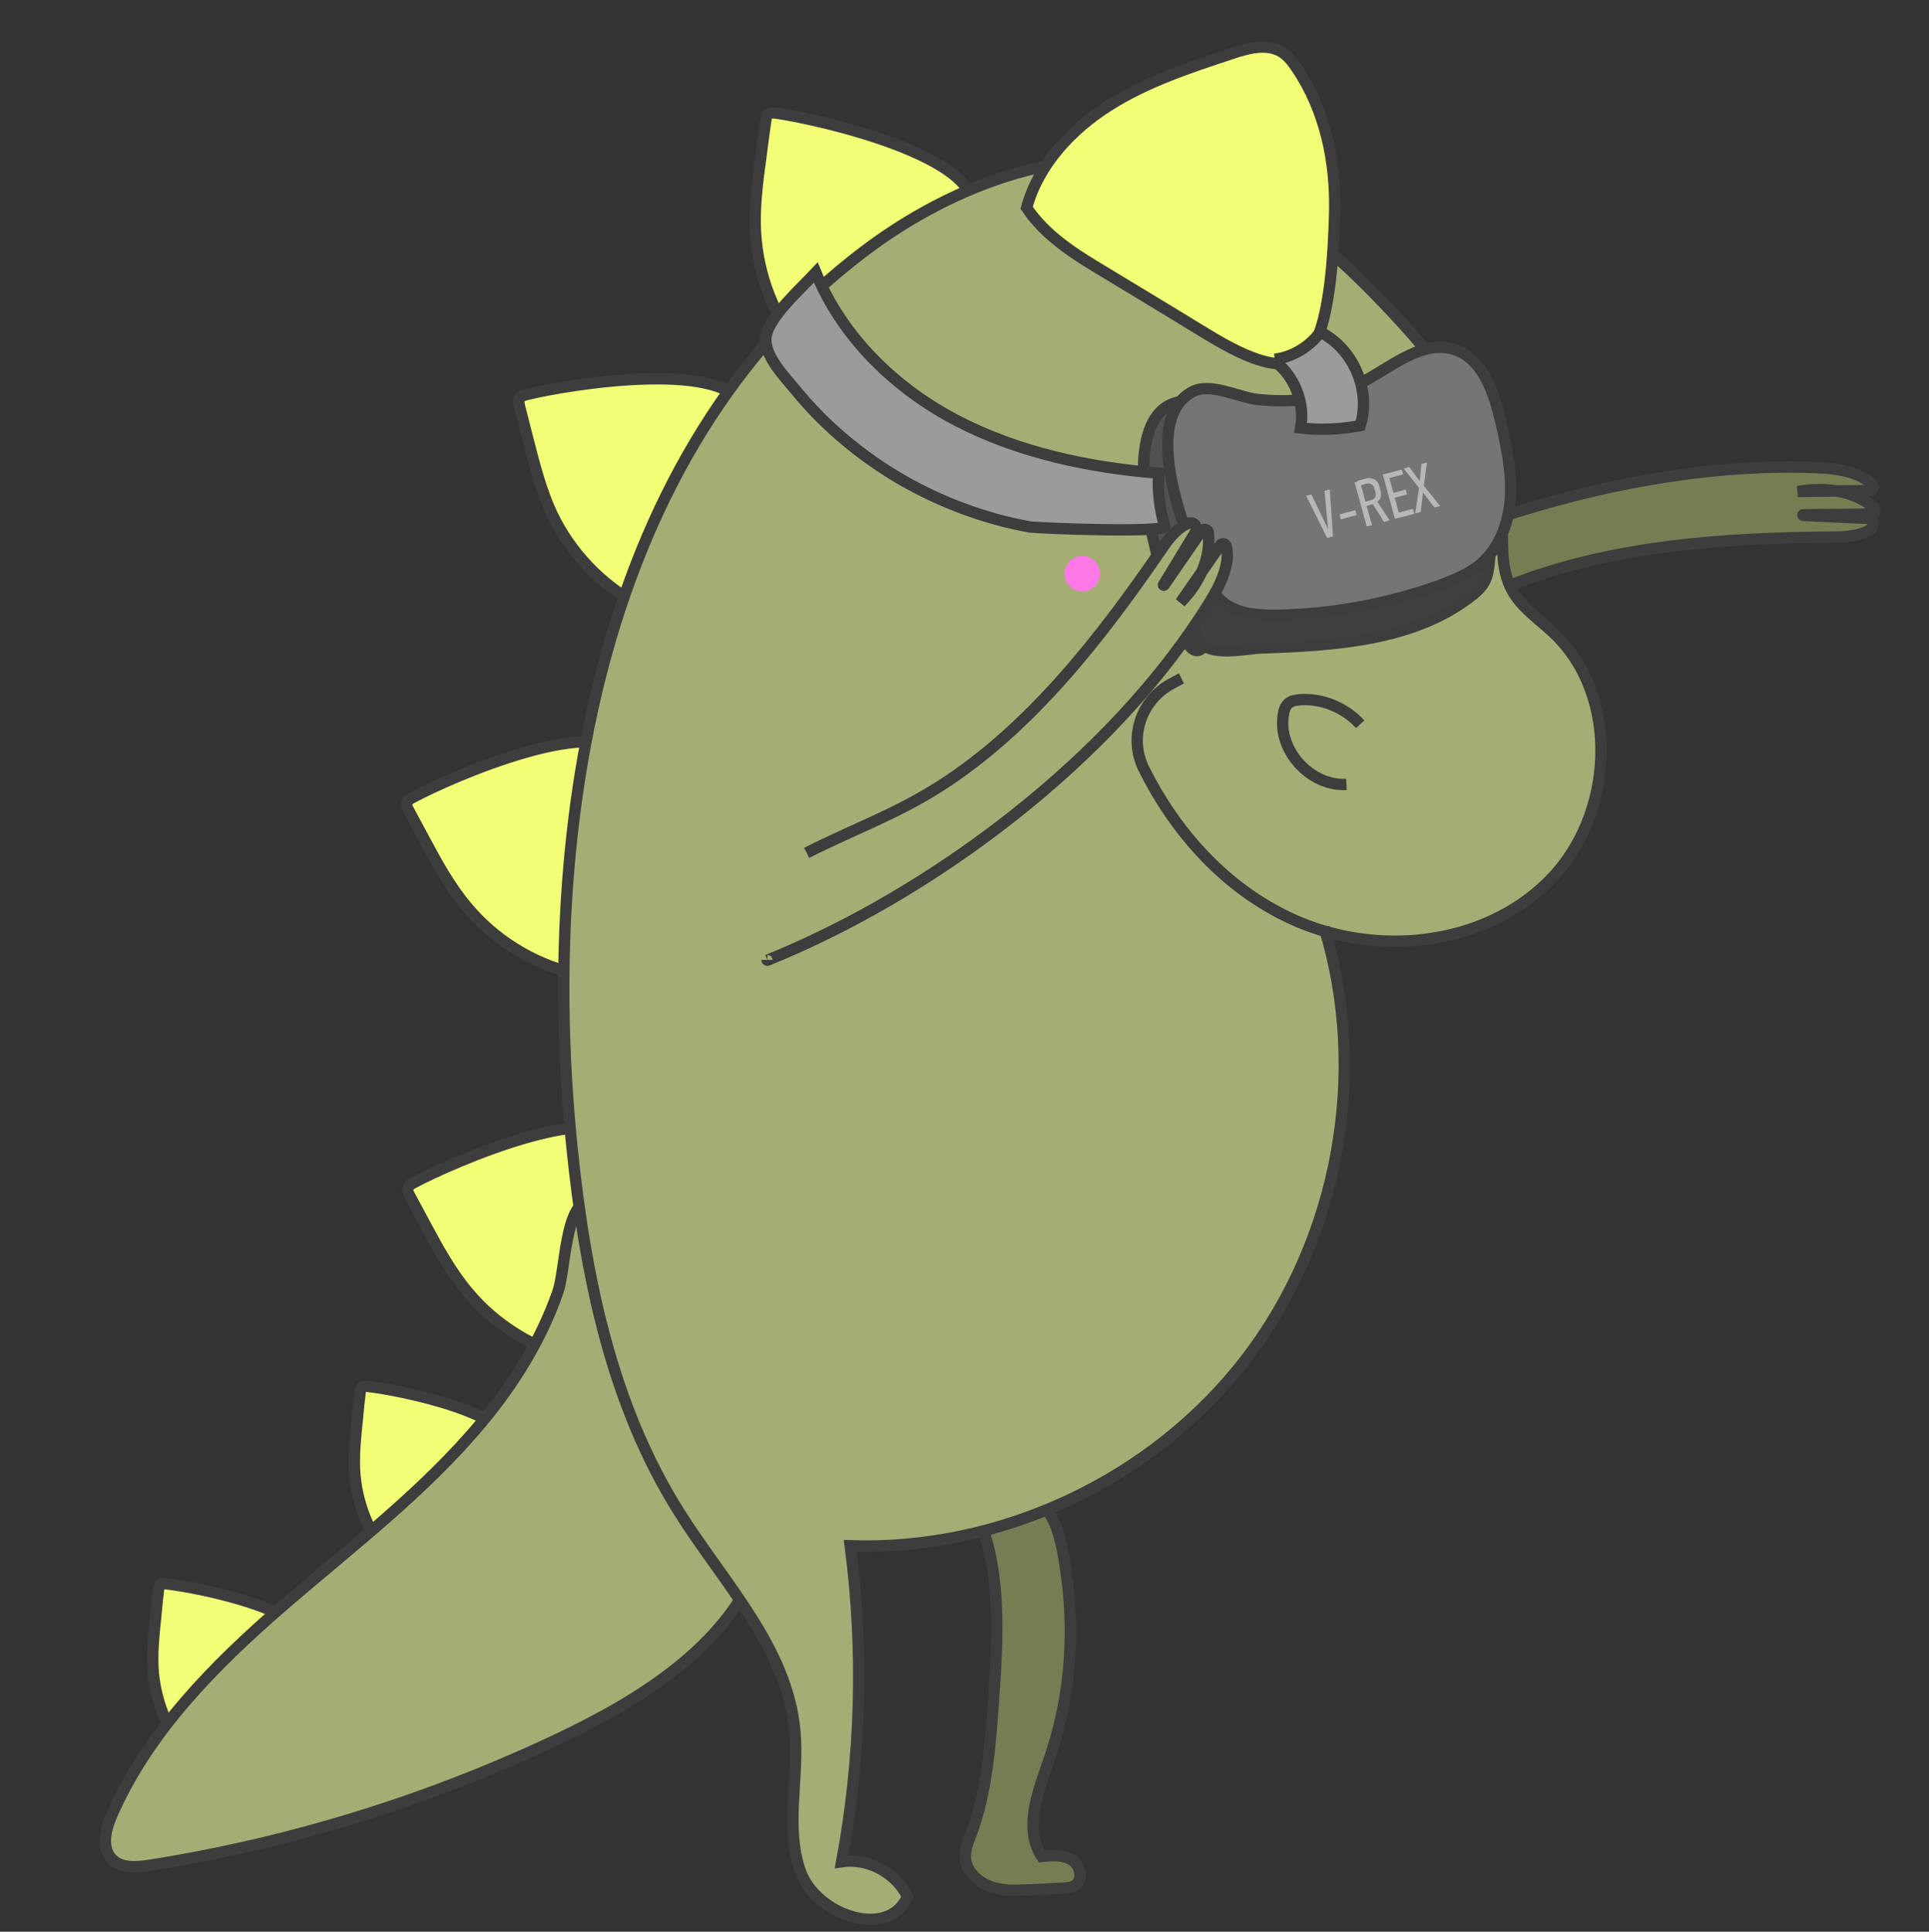 <?xml version="1.0" encoding="utf-8"?>
<!-- Generator: Adobe Illustrator 16.0.0, SVG Export Plug-In . SVG Version: 6.00 Build 0)  -->
<!DOCTYPE svg PUBLIC "-//W3C//DTD SVG 1.1//EN" "http://www.w3.org/Graphics/SVG/1.1/DTD/svg11.dtd">
<svg version="1.1" id="Calque_1" xmlns="http://www.w3.org/2000/svg" xmlns:xlink="http://www.w3.org/1999/xlink" x="0px" y="0px"
	 width="340.75px" height="341.25px" viewBox="0 454.25 340.75 341.25" enable-background="new 0 454.25 340.75 341.25"
	 xml:space="preserve">
<rect x="0" y="454.25" width="340.75" height="341.25" fill="#333333" stroke="none"/>
<g>
	<g>
		<path fill="#F2FF76" stroke="#3D3D3D" stroke-width="2" stroke-miterlimit="10" d="M137.116,474.232
			c-0.521-0.058-1.098-0.115-1.445,0.231c-0.289,0.29-0.347,0.694-0.405,1.099c-0.29,2.023-0.578,4.047-0.81,6.013
			c-0.636,4.626-1.272,9.311-0.983,13.936c0.462,7.518,3.354,14.86,8.153,20.642c3.123,3.76,29.375-19.947,30.242-24.573
			C173.544,481.865,144.75,475.331,137.116,474.232z"/>
		<path fill="#F2FF76" stroke="#3D3D3D" stroke-width="2" stroke-miterlimit="10" d="M92.998,523.961
			c-0.462,0.115-1.041,0.288-1.272,0.751c-0.174,0.348-0.058,0.751,0,1.156c0.521,1.966,0.983,3.933,1.503,5.898
			c1.156,4.51,2.313,9.077,4.279,13.299c3.238,6.766,8.673,12.49,15.323,16.075c4.337,2.313,19.775-29.49,18.85-34.057
			C129.657,517.369,100.457,522.109,92.998,523.961z"/>
		<path fill="#F2FF76" stroke="#3D3D3D" stroke-width="2" stroke-miterlimit="10" d="M72.875,595.141
			c-0.463,0.23-0.925,0.52-1.041,1.04c-0.058,0.404,0.115,0.752,0.289,1.099c0.983,1.793,1.908,3.585,2.892,5.378
			c2.197,4.104,4.452,8.21,7.459,11.795c4.799,5.783,11.507,9.946,18.792,11.738c4.799,1.156,11.853-33.479,9.771-37.7
			C106.759,579.644,79.641,591.497,72.875,595.141z"/>
		<path fill="#F2FF76" stroke="#3D3D3D" stroke-width="2" stroke-miterlimit="10" d="M73.048,663.197
			c-0.462,0.231-0.925,0.521-1.041,1.04c-0.058,0.405,0.116,0.753,0.29,1.1c0.983,1.793,1.908,3.585,2.891,5.378
			c2.197,4.105,4.453,8.21,7.459,11.796c4.799,5.781,11.506,9.945,18.792,11.737c4.799,1.157,11.854-33.479,9.772-37.7
			C106.933,647.701,79.872,659.554,73.048,663.197z"/>
		<path fill="#F2FF76" stroke="#3D3D3D" stroke-width="2" stroke-miterlimit="10" d="M64.954,699.163
			c-0.347-0.058-0.809-0.058-1.041,0.173c-0.231,0.232-0.231,0.521-0.289,0.811c-0.174,1.503-0.347,2.948-0.463,4.452
			c-0.347,3.41-0.752,6.881-0.462,10.292c0.52,5.551,2.775,10.871,6.476,15.034c2.429,2.717,21.221-15.323,21.742-18.735
			C92.015,704.021,70.62,699.799,64.954,699.163z"/>
		<path fill="#F2FF76" stroke="#3D3D3D" stroke-width="2" stroke-miterlimit="10" d="M29.335,734.03
			c-0.347-0.058-0.81-0.058-1.041,0.173c-0.231,0.232-0.231,0.521-0.29,0.811c-0.173,1.503-0.347,2.948-0.462,4.451
			c-0.347,3.412-0.751,6.882-0.462,10.292c0.521,5.552,2.775,10.872,6.477,15.035c2.428,2.718,21.22-15.323,21.741-18.735
			C56.396,738.829,35.001,734.667,29.335,734.03z"/>
	</g>
	<path fill="#787C53" stroke="#3D3D3D" stroke-width="2" stroke-miterlimit="10" d="M241.486,571.259
		c7.979-4.279,15.092-9.367,23.649-12.952c18.099-7.633,39.088-9.077,59.442-9.193c2.024,0,4.568-0.404,5.898-1.388
		c0.867-0.637,0.346-1.851-0.867-1.908c-3.702-0.173-7.402-0.348-11.045-0.521c-0.116,0-0.116-0.115,0-0.115l11.854-0.115
		c0.752,0,1.156-0.753,0.577-1.215c-3.469-2.774-8.21-3.7-13.414-2.774l12.72-0.175c0.521,0,0.868-0.521,0.579-0.866
		c-2.024-2.372-6.303-3.064-10.003-3.18c-34.116-1.389-73.319,12.257-99.687,29.604c-0.058,0-0.058,0.058,0,0.116"/>
	<path fill="#A5AD74" stroke="#3D3D3D" stroke-width="2" stroke-miterlimit="10" d="M85.134,705.466
		c-10.234,12.315-23.129,22.03-35.214,32.496s-23.708,22.204-30.126,36.833c-1.156,2.603-1.965,5.956,0.059,7.922
		c1.619,1.62,4.278,1.388,6.591,1.041c24.979-3.932,49.323-11.507,72.163-22.32c14.456-6.88,29.258-16.017,35.387-30.819
		c1.041-2.428,1.792-5.088,1.446-7.748c-0.231-1.85-0.983-3.585-1.735-5.318c-3.931-8.848-8.211-17.521-12.779-26.021
		c-3.006-5.552-8.962-21.915-14.629-24.748c-6.592-3.296-6.187,11.159-7.748,15.67C95.6,690.952,90.8,698.643,85.134,705.466z"/>
	<path fill="#787C53" stroke="#3D3D3D" stroke-width="2" stroke-miterlimit="10" d="M185.283,765.196
		c-1.909,5.552-4.511,12.027-1.272,17c1.792-0.174,3.758-0.347,5.319,0.637c1.562,0.983,2.082,3.585,0.521,4.51
		c-0.577,0.347-1.33,0.404-1.965,0.462c-2.023,0.116-3.99,0.175-6.014,0.29c-2.313,0.115-4.742,0.23-6.938-0.578
		c-2.198-0.81-4.221-2.659-4.395-4.973c-0.115-1.446,0.463-2.892,0.984-4.221c2.833-7.575,3.412-15.844,3.99-23.939
		c0.809-11.506,1.503-23.591-3.47-34c12.894-5.261,15.034,1.446,16.479,13.185C189.851,744.149,188.81,755.078,185.283,765.196z"/>
	<path fill="#A5AD74" stroke="#3D3D3D" stroke-width="2" stroke-miterlimit="10" d="M233.912,618.096
		c7.806,25.615,2.543,54.873-13.762,76.152c-16.306,21.279-43.193,34-69.966,33.075c2.429,18.503,1.909,37.47-1.502,55.798
		c4.625-0.693,9.598,1.967,11.623,6.188c-3.354,7.633-16.075,3.354-18.909-4.451c-2.775-7.807-0.231-16.538-0.983-24.808
		c-1.33-14.687-12.547-26.134-20.411-38.626c-12.085-19.139-16.653-41.979-18.966-64.472
		c-5.898-57.707,5.262-123.162,51.462-158.202c16.133-12.259,37.238-19.949,56.84-14.688c14.687,3.932,26.598,14.629,36.948,25.73
		c9.31,10.003,18.272,21.684,19.024,35.331c0.231,4.567-0.405,9.425,1.792,13.414c1.676,3.064,4.741,5.089,7.343,7.518
		c11.854,11.217,10.697,32.38-0.867,43.887c-11.565,11.564-30.704,13.473-45.507,6.592c-11.507-5.319-20.354-15.091-26.02-26.482
		c-2.718-5.494-0.521-12.144,4.915-15.033c0.577-0.29,1.157-0.636,1.734-0.926"/>
	<path fill="#A5AD74" stroke="#3D3D3D" stroke-width="2" stroke-miterlimit="10" d="M140.817,606.646"/>
	<path fill="none" stroke="#3D3D3D" stroke-width="2" stroke-miterlimit="10" d="M240.272,582.188
		c-2.66-2.892-6.592-4.568-10.523-4.337c-0.81,0.058-1.62,0.174-2.197,0.694c-0.579,0.521-0.752,1.271-0.868,2.023
		c-0.983,6.244,4.799,12.605,11.16,12.258"/>
	<path fill="#F2FF76" stroke="#3D3D3D" stroke-width="2" stroke-miterlimit="10" d="M235.762,491.868
		c0.231-9.02-1.677-18.214-6.765-25.674c-0.694-1.04-1.504-2.081-2.602-2.774c-2.602-1.562-5.898-0.693-8.79,0.288
		c-7.516,2.486-15.091,4.974-21.741,9.194c-6.649,4.222-12.432,10.408-14.514,18.04c3.295,4.973,8.558,8.269,13.704,11.333
		c5.609,3.412,11.218,6.767,16.768,10.177c4.684,2.834,14.399,9.078,19.082,4.396C235.126,512.627,235.588,497.593,235.762,491.868z
		"/>
	
		<ellipse transform="matrix(-0.978 0.211 -0.211 -0.978 596.651 1018.723)" fill="#3D3D3D" cx="243.958" cy="541.204" rx="0.521" ry="1.851"/>
	
		<ellipse transform="matrix(-0.978 0.21 -0.21 -0.978 569.263 1027.865)" fill="#3D3D3D" cx="229.964" cy="544.209" rx="0.52" ry="1.85"/>
	<circle fill="#FF78E6" cx="191.18" cy="555.589" r="3.123"/>
	<g>
		<path fill="#515150" stroke="#3D3D3D" stroke-width="2" stroke-miterlimit="10" d="M202.977,546.165
			c1.619,7.342,3.296,14.744,6.708,21.45c0.405,0.753,0.983,1.621,1.851,1.562c0.52-0.058,0.983-0.521,1.329-0.924
			c1.561-1.851,3.181-3.643,4.742-5.494c1.966-2.254,3.933-4.567,4.742-7.4c0.751-2.66,0.346-5.552-0.232-8.27
			c-1.157-5.436-5.088-21.914-12.201-21.972C200.028,525.002,201.705,540.44,202.977,546.165z"/>
		<path fill="#3F3F3E" stroke="#3D3D3D" stroke-width="2" stroke-miterlimit="10" d="M222.983,568.715
			c12.836-0.462,26.599-1.271,36.775-9.077c0.983-0.753,1.908-1.562,2.486-2.66c0.521-0.983,0.693-2.081,0.809-3.181
			c0.405-3.643,0.058-7.343-0.925-10.871c-0.405-1.387-0.983-2.833-2.197-3.585c-0.925-0.577-2.082-0.577-3.122-0.636
			c-11.218-0.059-22.146,3.238-32.901,6.534c-1.446,0.462-2.95,0.926-4.222,1.734c-2.602,1.677-3.989,4.625-5.262,7.402
			c-1.271,2.89-4.8,9.887-2.717,13.009C213.731,570.393,219.629,568.831,222.983,568.715z"/>
		<path fill="#757575" stroke="#3D3D3D" stroke-width="2" stroke-miterlimit="10" d="M241.603,521.242
			c4.799-2.718,9.83-6.823,15.091-5.319c5.205,1.504,7.228,7.691,8.442,12.953c0.984,4.277,1.909,8.673,1.678,13.067
			c-0.232,4.394-1.793,8.904-5.089,11.796c-2.082,1.85-4.684,2.891-7.286,3.874c-9.194,3.296-18.965,5.146-28.738,5.319
			c-3.412,0.059-7.112-0.173-9.772-2.37c-1.735-1.445-2.776-3.585-3.701-5.666c-2.949-6.65-10.813-26.311-1.677-31.397
			c3.18-1.793,8.326,0.982,11.622,1.328C228.997,525.522,235.588,524.655,241.603,521.242z"/>
		<path fill="#9B9B9B" stroke="#3D3D3D" stroke-width="2" stroke-miterlimit="10" d="M225.123,518.005
			c3.585,2.717,5.436,7.458,4.626,11.854c3.527,0.405,7.054,0.23,10.523-0.405c1.966-6.244-1.215-13.646-7.055-16.537
			c-1.908,2.602-4.857,4.396-8.037,4.799"/>
		<path fill="#9B9B9B" stroke="#3D3D3D" stroke-width="2" stroke-miterlimit="10" d="M205.752,547.205
			c-0.925-3.007-1.272-6.245-1.098-9.367c-12.258-0.983-24.633-3.585-35.561-9.252c-10.929-5.666-20.353-14.802-24.979-26.193
			c-2.313,2.485-8.327,7.864-8.79,11.275c-0.463,3.354,3.18,6.996,5.262,9.54c5.205,6.36,11.623,11.681,18.677,15.787
			c6.939,3.989,14.629,6.88,22.551,8.326C183.837,547.609,206.099,548.419,205.752,547.205z"/>
		<g opacity="0.48">
			<path fill="#FFFFFF" d="M230.731,541.827l0.925-0.23l2.949,6.13l-0.636-6.766l0.925-0.232l0.579,8.27l-1.041,0.29
				L230.731,541.827z"/>
			<path fill="#FFFFFF" d="M239.405,544.372l0.231,0.867l-2.776,0.751l-0.231-0.866L239.405,544.372z"/>
			<path fill="#FFFFFF" d="M239.29,539.457l0.925-0.231l2.139,7.806l-0.925,0.231L239.29,539.457z M240.793,542.984l1.445-0.404
				c0.231-0.059,0.347-0.175,0.52-0.29c0.116-0.115,0.231-0.289,0.231-0.405c0.058-0.174,0-0.346,0-0.578l-0.231-0.809
				c-0.058-0.231-0.173-0.405-0.289-0.521c-0.115-0.116-0.289-0.231-0.462-0.29c-0.173-0.058-0.347-0.058-0.578,0l-1.446,0.405
				l-0.231-0.867l1.388-0.405c0.405-0.116,0.81-0.116,1.099-0.059c0.347,0.059,0.636,0.175,0.867,0.405
				c0.231,0.231,0.405,0.521,0.521,0.868l0.231,0.925c0.116,0.404,0.116,0.751,0.058,1.041c-0.058,0.288-0.231,0.578-0.52,0.81
				c-0.231,0.231-0.578,0.404-0.983,0.521l-1.388,0.405L240.793,542.984z M242.412,543.157l0.752-0.462l2.313,3.47l-0.983,0.289
				L242.412,543.157z"/>
			<path fill="#FFFFFF" d="M244.262,538.069l0.926-0.231l2.139,7.807l-0.925,0.23L244.262,538.069z M244.782,537.954l2.834-0.753
				l0.231,0.867l-2.833,0.752L244.782,537.954z M245.766,541.422l2.544-0.693l0.232,0.868l-2.545,0.693L245.766,541.422z
				 M246.749,544.892l2.833-0.751l0.231,0.866l-2.833,0.753L246.749,544.892z"/>
			<path fill="#FFFFFF" d="M251.085,540.902l-0.231-0.23l-2.891-3.644l0.983-0.29l2.082,2.834l0.289,0.23l3.064,3.817l-0.983,0.288
				L251.085,540.902z M250.738,539.92l0.346-3.702l0.984-0.288l-0.636,4.741l-0.463,3.99l-0.982,0.288L250.738,539.92z"/>
		</g>
	</g>
	<path fill="#A5AD74" stroke="#3D3D3D" stroke-width="2" stroke-miterlimit="10" d="M142.494,604.912
		c7.865-3.989,15.901-6.881,23.477-11.738c16.075-10.234,28.564-26.31,39.667-42.558c1.099-1.619,2.775-3.411,4.336-3.932
		c1.041-0.348,1.734,0.751,1.099,1.734c-1.851,3.064-3.701,6.129-5.552,9.137c-0.058,0.057,0.059,0.115,0.117,0.057l6.476-9.424
		c0.404-0.637,1.271-0.521,1.33,0.173c0.462,4.337-1.388,8.674-4.915,12.316l6.996-10.062c0.289-0.462,0.868-0.404,1.041,0
		c0.868,2.949-0.867,6.766-2.775,9.829c-17.231,28.103-49.67,51.925-78.234,63.434c-0.058,0-0.058,0-0.058-0.059"/>
</g>
</svg>
